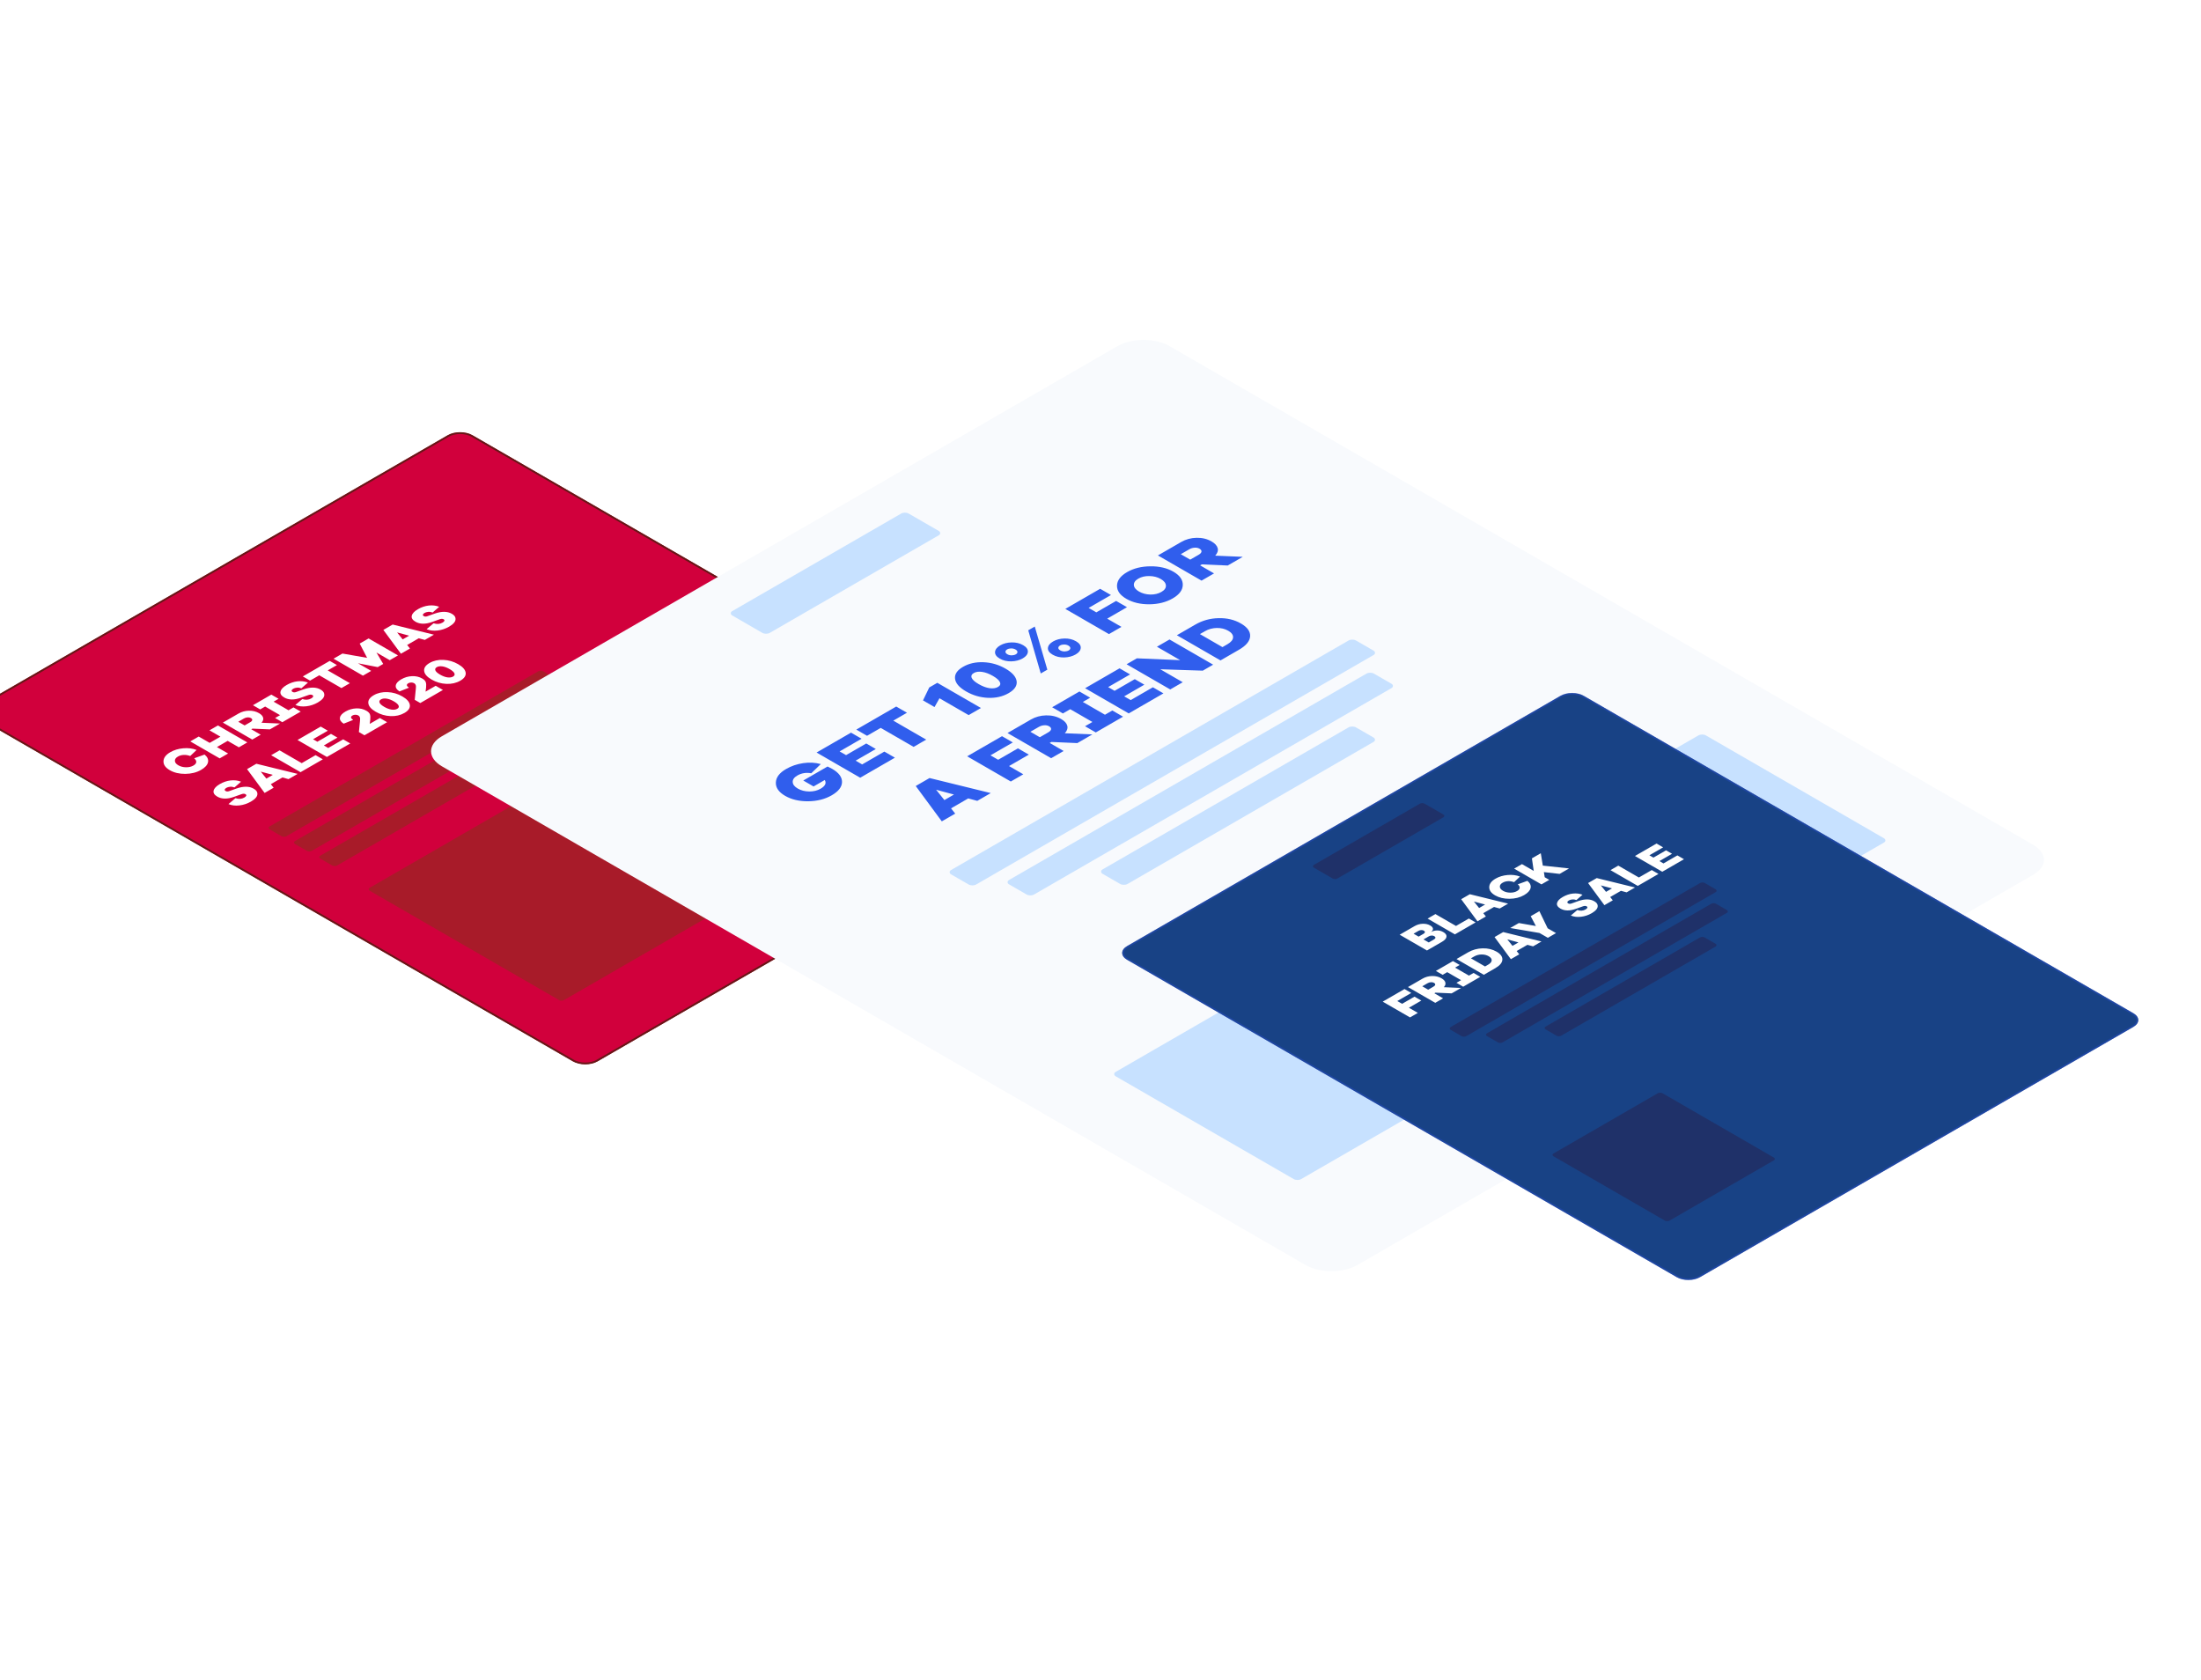 <svg viewBox="0 0 655 500" fill="none" xmlns="http://www.w3.org/2000/svg">
<g transform="matrix(1,0,0,1,115,40)">
<g filter="url(#filter0_d)">
<path d="M-109.316 162.69C-111.378 161.5 -111.378 159.57 -109.316 158.38L29.556 78.202C31.617 77.012 34.959 77.012 37.021 78.202L213.141 179.885C215.203 181.075 215.203 183.005 213.141 184.195L74.269 264.373C72.207 265.563 68.865 265.563 66.804 264.373L-109.316 162.69Z" fill="#D1003C"/>
<path d="M-109.083 162.555C-111.016 161.439 -111.016 159.63 -109.083 158.515L29.789 78.337C31.722 77.221 34.855 77.221 36.788 78.337L212.908 180.02C214.84 181.136 214.84 182.945 212.908 184.06L74.036 264.238C72.103 265.354 68.97 265.354 67.037 264.238L-109.083 162.555Z" stroke="#671717" stroke-width="0.539"/>
<path d="M-46.072 176.423C-45.558 176.127 -45.28 175.795 -45.236 175.428C-45.184 175.056 -45.384 174.669 -45.837 174.267L-42.755 173.152C-41.885 173.875 -41.545 174.649 -41.737 175.473C-41.928 176.288 -42.62 177.039 -43.813 177.728C-45.136 178.491 -46.694 178.883 -48.487 178.904C-50.281 178.914 -51.817 178.549 -53.097 177.81C-54.376 177.072 -55.003 176.187 -54.977 175.157C-54.951 174.116 -54.276 173.214 -52.953 172.45C-51.839 171.807 -50.559 171.42 -49.114 171.289C-47.66 171.154 -46.329 171.32 -45.119 171.787L-47.025 173.581C-47.695 173.335 -48.348 173.229 -48.984 173.265C-49.61 173.295 -50.181 173.458 -50.694 173.755C-51.312 174.111 -51.608 174.539 -51.582 175.036C-51.556 175.534 -51.217 175.971 -50.564 176.348C-49.911 176.725 -49.153 176.921 -48.292 176.936C-47.43 176.951 -46.69 176.78 -46.072 176.423ZM-38.777 164.492L-30.029 169.543L-32.549 170.998L-35.879 169.076L-39.078 170.923L-35.748 172.845L-38.255 174.293L-47.004 169.242L-44.496 167.794L-41.232 169.679L-38.033 167.832L-41.297 165.947L-38.777 164.492ZM-20.292 163.922L-23.309 165.663L-28.506 165.437L-28.845 165.633L-26.051 167.246L-28.558 168.694L-37.306 163.643L-32.645 160.952C-31.705 160.409 -30.677 160.127 -29.563 160.107C-28.44 160.082 -27.439 160.323 -26.56 160.831C-25.864 161.233 -25.45 161.688 -25.32 162.195C-25.198 162.698 -25.363 163.196 -25.816 163.688L-20.292 163.922ZM-30.83 164.487L-29.145 163.515C-28.797 163.314 -28.606 163.103 -28.571 162.881C-28.545 162.655 -28.675 162.459 -28.963 162.293C-29.241 162.133 -29.568 162.065 -29.942 162.09C-30.325 162.11 -30.691 162.221 -31.039 162.422L-32.723 163.394L-30.83 164.487ZM-22.207 157.413L-17.767 159.976L-16.292 159.124L-14.137 160.368L-19.608 163.527L-21.763 162.283L-20.287 161.431L-24.727 158.868L-26.203 159.72L-28.357 158.476L-22.886 155.317L-20.731 156.561L-22.207 157.413ZM-18.303 152.445C-17.267 151.847 -16.196 151.485 -15.091 151.36C-13.985 151.234 -12.949 151.36 -11.983 151.736L-13.942 153.44C-14.403 153.264 -14.847 153.199 -15.274 153.244C-15.7 153.289 -16.061 153.397 -16.357 153.568C-16.636 153.729 -16.797 153.898 -16.84 154.073C-16.884 154.239 -16.797 154.385 -16.579 154.511C-16.283 154.682 -15.927 154.692 -15.509 154.541L-13.315 153.757C-11.235 153.038 -9.537 153.058 -8.223 153.817C-7.57 154.194 -7.208 154.624 -7.139 155.106C-7.06 155.584 -7.195 156.034 -7.544 156.456C-7.892 156.878 -8.388 157.275 -9.032 157.647C-10.111 158.27 -11.261 158.652 -12.479 158.793C-13.698 158.933 -14.782 158.8 -15.731 158.393L-13.655 156.637C-12.68 156.968 -11.796 156.906 -11.004 156.448C-10.699 156.272 -10.512 156.094 -10.442 155.913C-10.373 155.732 -10.451 155.576 -10.677 155.446C-10.973 155.275 -11.369 155.277 -11.866 155.453L-14.111 156.252C-16.087 156.961 -17.733 156.936 -19.047 156.177C-19.944 155.659 -20.309 155.061 -20.144 154.383C-19.979 153.704 -19.365 153.058 -18.303 152.445ZM-3.356 146.529L-6.098 148.113L0.496 151.92L-2.024 153.375L-8.618 149.568L-11.36 151.151L-13.515 149.907L-5.511 145.286L-3.356 146.529ZM6.062 138.604L14.811 143.655L12.356 145.072L8.4 142.788L10.411 146.195L8.778 147.138L2.903 145.992L6.833 148.261L4.378 149.678L-4.37 144.627L-1.72 143.097L5.619 144.379L3.412 140.134L6.062 138.604ZM25.5 137.484L22.797 139.044L20.982 138.554L17.535 140.545L18.37 141.6L15.68 143.153L10.457 136.067L13.226 134.468L25.5 137.484ZM18.122 137.778L14.544 136.813L16.203 138.886L18.122 137.778ZM20.754 129.896C21.79 129.298 22.86 128.936 23.966 128.81C25.071 128.685 26.107 128.81 27.073 129.187L25.115 130.891C24.654 130.715 24.209 130.65 23.783 130.695C23.357 130.74 22.995 130.848 22.699 131.019C22.421 131.18 22.26 131.348 22.216 131.524C22.173 131.69 22.26 131.836 22.477 131.961C22.773 132.132 23.13 132.142 23.548 131.992L25.742 131.208C27.822 130.489 29.52 130.509 30.834 131.268C31.487 131.645 31.848 132.074 31.918 132.557C31.996 133.034 31.861 133.484 31.513 133.906C31.165 134.329 30.669 134.726 30.024 135.097C28.945 135.721 27.796 136.103 26.577 136.243C25.359 136.384 24.275 136.251 23.326 135.844L25.402 134.087C26.377 134.419 27.261 134.356 28.053 133.899C28.358 133.723 28.545 133.545 28.614 133.364C28.684 133.183 28.605 133.027 28.379 132.896C28.083 132.725 27.687 132.728 27.191 132.904L24.945 133.703C22.969 134.411 21.324 134.386 20.009 133.627C19.113 133.11 18.747 132.512 18.913 131.833C19.078 131.155 19.692 130.509 20.754 129.896ZM-38.213 181.94C-37.178 181.342 -36.107 180.98 -35.001 180.855C-33.896 180.729 -32.86 180.855 -31.894 181.232L-33.852 182.936C-34.314 182.76 -34.758 182.694 -35.184 182.74C-35.611 182.785 -35.972 182.893 -36.268 183.064C-36.546 183.225 -36.707 183.393 -36.751 183.569C-36.794 183.735 -36.707 183.88 -36.49 184.006C-36.194 184.177 -35.837 184.187 -35.419 184.036L-33.225 183.252C-31.145 182.533 -29.448 182.554 -28.133 183.312C-27.48 183.689 -27.119 184.119 -27.049 184.602C-26.971 185.079 -27.106 185.529 -27.454 185.951C-27.802 186.373 -28.298 186.77 -28.943 187.142C-30.022 187.765 -31.171 188.147 -32.39 188.288C-33.608 188.429 -34.692 188.296 -35.641 187.888L-33.565 186.132C-32.59 186.464 -31.706 186.401 -30.914 185.943C-30.61 185.768 -30.422 185.589 -30.353 185.408C-30.283 185.227 -30.361 185.072 -30.588 184.941C-30.884 184.77 -31.28 184.772 -31.776 184.948L-34.022 185.747C-35.998 186.456 -37.643 186.431 -38.958 185.672C-39.854 185.154 -40.22 184.556 -40.054 183.878C-39.889 183.199 -39.275 182.554 -38.213 181.94ZM-15.068 178.905L-17.771 180.466L-19.586 179.976L-23.033 181.966L-22.197 183.021L-24.887 184.574L-30.11 177.488L-27.342 175.89L-15.068 178.905ZM-22.445 179.199L-26.023 178.234L-24.365 180.308L-22.445 179.199ZM-9.715 173.327L-7.56 174.571L-14.194 178.401L-22.942 173.35L-20.435 171.902L-13.841 175.709L-9.715 173.327ZM-1.501 168.63L0.614 169.851L-6.345 173.869L-15.094 168.818L-8.186 164.83L-6.071 166.052L-10.471 168.592L-9.179 169.339L-5.131 167.002L-3.211 168.11L-7.259 170.447L-5.954 171.201L-1.501 168.63ZM9.414 162.283L11.568 163.527L4.844 167.41L4.83 167.417L3.172 166.46L3.512 163.067C3.538 162.771 3.547 162.56 3.538 162.434C3.538 162.303 3.499 162.15 3.42 161.974C3.342 161.788 3.203 161.637 3.002 161.522C2.75 161.376 2.463 161.306 2.141 161.311C1.819 161.306 1.531 161.376 1.279 161.522C0.626 161.899 0.687 162.341 1.462 162.849L-1.359 163.964C-2.203 163.427 -2.573 162.836 -2.469 162.193C-2.364 161.539 -1.816 160.926 -0.823 160.353C0.169 159.78 1.231 159.469 2.363 159.418C3.494 159.368 4.513 159.604 5.418 160.127C5.984 160.454 6.332 160.816 6.463 161.213C6.593 161.6 6.624 162.13 6.554 162.803L6.397 164.025L9.414 162.283ZM5.984 157.886C5.871 156.976 6.406 156.179 7.59 155.496C8.774 154.812 10.149 154.506 11.716 154.576C13.274 154.641 14.737 155.069 16.104 155.858C17.47 156.647 18.214 157.494 18.336 158.398C18.45 159.298 17.914 160.089 16.73 160.773C15.538 161.461 14.158 161.776 12.591 161.715C11.024 161.645 9.557 161.215 8.191 160.426C6.824 159.637 6.088 158.79 5.984 157.886ZM14.589 159.537C15.024 159.285 15.155 158.964 14.98 158.572C14.806 158.18 14.336 157.762 13.57 157.32C12.804 156.878 12.086 156.609 11.416 156.514C10.737 156.413 10.18 156.488 9.744 156.74C9.301 156.996 9.161 157.323 9.327 157.72C9.492 158.107 9.958 158.521 10.724 158.964C11.49 159.406 12.212 159.677 12.891 159.778C13.579 159.873 14.145 159.793 14.589 159.537ZM26.028 152.691L28.183 153.935L21.458 157.817L21.445 157.825L19.787 156.867L20.126 153.475C20.152 153.178 20.161 152.967 20.152 152.842C20.152 152.711 20.113 152.558 20.035 152.382C19.956 152.196 19.817 152.045 19.617 151.929C19.365 151.784 19.077 151.713 18.755 151.718C18.433 151.713 18.146 151.784 17.893 151.929C17.241 152.306 17.302 152.749 18.076 153.256L15.256 154.372C14.412 153.834 14.041 153.244 14.146 152.6C14.25 151.947 14.799 151.334 15.791 150.761C16.784 150.188 17.846 149.876 18.977 149.826C20.109 149.776 21.127 150.012 22.033 150.535C22.599 150.861 22.947 151.223 23.077 151.62C23.208 152.007 23.238 152.537 23.169 153.211L23.012 154.432L26.028 152.691ZM22.599 148.293C22.485 147.383 23.021 146.587 24.205 145.903C25.389 145.22 26.764 144.913 28.331 144.984C29.889 145.049 31.351 145.476 32.718 146.265C34.085 147.054 34.829 147.901 34.951 148.806C35.064 149.705 34.529 150.497 33.345 151.18C32.152 151.869 30.773 152.183 29.206 152.123C27.639 152.052 26.172 151.623 24.805 150.834C23.439 150.045 22.703 149.198 22.599 148.293ZM31.203 149.944C31.639 149.693 31.769 149.371 31.595 148.979C31.421 148.587 30.951 148.17 30.185 147.728C29.419 147.285 28.701 147.017 28.03 146.921C27.352 146.821 26.794 146.896 26.359 147.147C25.915 147.404 25.776 147.73 25.941 148.127C26.107 148.514 26.572 148.929 27.338 149.371C28.104 149.813 28.827 150.085 29.506 150.185C30.194 150.281 30.759 150.2 31.203 149.944Z" fill="white"/>
<rect width="94.039" height="5.806" rx="0.862" transform="matrix(0.866 -0.5 -0.866 -0.5 -19.123 197.876)" fill="#A81B29"/>
<rect width="84.744" height="5.806" rx="0.862" transform="matrix(0.866 -0.5 -0.866 -0.5 -11.582 202.231)" fill="#A81B29"/>
<rect width="58.865" height="5.806" rx="0.862" transform="matrix(0.866 -0.5 -0.866 -0.5 -4.04 206.585)" fill="#A81B29"/>
<rect width="131.691" height="66.803" rx="0.862" transform="matrix(0.866 -0.5 -0.866 -0.5 63.472 246.639)" fill="#A81B29"/>
</g>
<path d="M16.481 188.006C12.215 185.543 12.215 181.55 16.481 179.087L217.578 62.983C221.844 60.52 228.761 60.52 233.027 62.983L490.058 211.38C494.324 213.843 494.324 217.837 490.058 220.3L288.961 336.403C284.695 338.866 277.778 338.866 273.512 336.403L16.481 188.006Z" fill="#F8FAFD"/>
<path d="M124.046 192.249L131.275 188.076C132.025 188.449 132.477 188.68 132.632 188.769C134.621 189.918 135.603 191.231 135.578 192.708C135.552 194.17 134.531 195.483 132.515 196.646C130.526 197.795 128.194 198.388 125.519 198.426C122.845 198.448 120.558 197.911 118.659 196.814C116.759 195.718 115.836 194.401 115.887 192.865C115.939 191.313 116.953 189.967 118.93 188.825C120.468 187.938 122.16 187.356 124.008 187.08C125.855 186.804 127.606 186.897 129.26 187.36L126.43 190.09C124.918 189.814 123.536 190.037 122.283 190.761C121.327 191.313 120.868 191.958 120.907 192.697C120.933 193.428 121.437 194.077 122.418 194.644C123.4 195.211 124.537 195.501 125.829 195.516C127.108 195.524 128.232 195.248 129.201 194.688C130.584 193.89 130.997 193.025 130.442 192.092L127.108 194.017L124.046 192.249ZM148.18 183.642L151.319 185.454L140.99 191.418L128.005 183.921L138.257 178.002L141.397 179.815L134.866 183.586L136.784 184.693L142.792 181.225L145.641 182.87L139.633 186.338L141.571 187.457L148.18 183.642ZM154.908 172.081L150.839 174.431L160.626 180.081L156.885 182.241L147.098 176.59L143.028 178.94L139.831 177.094L151.711 170.235L154.908 172.081ZM163.94 163.174L176.925 170.671L173.262 172.786L164.58 167.773L163.107 170.391L159.676 168.411L161.537 164.562L163.94 163.174ZM169.215 161.964C169.047 160.614 169.842 159.431 171.599 158.417C173.356 157.402 175.398 156.947 177.723 157.052C180.036 157.149 182.206 157.783 184.235 158.954C186.263 160.125 187.368 161.382 187.549 162.725C187.717 164.06 186.922 165.235 185.165 166.249C183.395 167.271 181.347 167.737 179.022 167.648C176.696 167.543 174.519 166.906 172.491 165.734C170.462 164.563 169.37 163.306 169.215 161.964ZM181.987 164.414C182.633 164.041 182.827 163.564 182.568 162.982C182.31 162.4 181.612 161.781 180.475 161.125C179.338 160.468 178.272 160.069 177.277 159.927C176.27 159.778 175.443 159.89 174.797 160.263C174.138 160.643 173.931 161.128 174.177 161.718C174.422 162.292 175.113 162.907 176.25 163.564C177.387 164.22 178.46 164.623 179.467 164.772C180.488 164.914 181.328 164.795 181.987 164.414ZM182.667 152.027C183.623 151.475 184.747 151.184 186.039 151.154C187.331 151.124 188.474 151.397 189.469 151.971C190.464 152.545 190.936 153.205 190.884 153.951C190.832 154.697 190.328 155.346 189.372 155.898C188.403 156.458 187.266 156.756 185.961 156.793C184.669 156.823 183.526 156.551 182.531 155.977C181.536 155.402 181.065 154.742 181.116 153.996C181.181 153.243 181.698 152.586 182.667 152.027ZM194.721 160.396L191 147.551L192.938 146.432L196.679 159.266L194.721 160.396ZM184.74 153.224C184.404 153.418 184.23 153.653 184.217 153.929C184.204 154.205 184.392 154.455 184.779 154.679C185.154 154.895 185.587 155.003 186.078 155.003C186.569 154.988 186.976 154.888 187.299 154.701C187.622 154.515 187.783 154.287 187.783 154.019C187.783 153.735 187.596 153.485 187.221 153.269C186.833 153.045 186.401 152.937 185.923 152.944C185.457 152.944 185.063 153.038 184.74 153.224ZM198.403 150.863C199.359 150.311 200.483 150.02 201.775 149.99C203.067 149.961 204.211 150.233 205.206 150.807C206.201 151.382 206.672 152.042 206.621 152.788C206.569 153.534 206.065 154.183 205.109 154.735C204.14 155.294 203.003 155.592 201.698 155.63C200.406 155.66 199.263 155.387 198.268 154.813C197.273 154.239 196.801 153.578 196.853 152.832C196.918 152.079 197.434 151.423 198.403 150.863ZM200.477 152.06C200.141 152.254 199.967 152.489 199.954 152.765C199.941 153.041 200.128 153.291 200.516 153.515C200.89 153.731 201.323 153.84 201.814 153.84C202.305 153.825 202.712 153.724 203.035 153.537C203.358 153.351 203.52 153.123 203.52 152.855C203.52 152.571 203.332 152.322 202.958 152.105C202.57 151.881 202.137 151.773 201.659 151.781C201.194 151.781 200.8 151.874 200.477 152.06ZM208.969 140.892L211.256 142.212L217.148 138.81L220.384 140.679L214.492 144.081L218.737 146.531L215.016 148.679L202.031 141.183L212.399 135.196L215.617 137.054L208.969 140.892ZM217.411 134.25C217.45 132.706 218.451 131.367 220.415 130.233C222.379 129.099 224.692 128.525 227.353 128.51C230.015 128.48 232.295 129.013 234.194 130.11C236.094 131.206 237.024 132.527 236.985 134.071C236.946 135.6 235.945 136.931 233.981 138.065C232.017 139.199 229.705 139.781 227.043 139.811C224.382 139.826 222.101 139.285 220.202 138.188C218.303 137.092 217.373 135.779 217.411 134.25ZM227.334 136.913C228.6 136.928 229.698 136.667 230.628 136.129C231.559 135.592 232.004 134.962 231.966 134.238C231.927 133.5 231.417 132.847 230.435 132.28C229.466 131.721 228.342 131.43 227.063 131.408C225.796 131.378 224.698 131.631 223.768 132.169C222.838 132.706 222.392 133.343 222.431 134.082C222.482 134.813 222.993 135.458 223.962 136.018C224.944 136.584 226.068 136.883 227.334 136.913ZM254.839 125.687L250.362 128.272L242.649 127.937L242.145 128.227L246.292 130.622L242.571 132.77L229.586 125.274L236.505 121.279C237.9 120.473 239.425 120.056 241.079 120.026C242.745 119.989 244.231 120.347 245.536 121.1C246.57 121.697 247.183 122.372 247.377 123.125C247.558 123.871 247.313 124.61 246.641 125.341L254.839 125.687ZM239.199 126.527L241.699 125.083C242.216 124.785 242.5 124.472 242.552 124.143C242.59 123.808 242.397 123.517 241.97 123.271C241.557 123.032 241.072 122.931 240.517 122.969C239.948 122.998 239.406 123.162 238.889 123.461L236.389 124.904L239.199 126.527ZM179.843 195.986L175.831 198.303L173.137 197.575L168.021 200.529L169.261 202.096L165.269 204.401L157.517 193.883L161.625 191.511L179.843 195.986ZM168.893 196.423L163.583 194.991L166.044 198.068L168.893 196.423ZM179.758 184.756L182.045 186.077L187.937 182.675L191.173 184.544L185.282 187.945L189.526 190.396L185.805 192.544L172.82 185.047L183.189 179.061L186.406 180.919L179.758 184.756ZM210.081 178.529L205.604 181.113L197.891 180.778L197.387 181.068L201.534 183.463L197.813 185.611L184.828 178.115L191.747 174.12C193.142 173.314 194.667 172.897 196.321 172.867C197.987 172.83 199.473 173.188 200.778 173.941C201.812 174.538 202.425 175.213 202.619 175.966C202.8 176.712 202.555 177.451 201.883 178.182L210.081 178.529ZM194.441 179.368L196.941 177.924C197.458 177.626 197.742 177.313 197.794 176.984C197.832 176.649 197.639 176.358 197.212 176.112C196.799 175.873 196.314 175.772 195.759 175.81C195.19 175.839 194.648 176.004 194.131 176.302L191.631 177.745L194.441 179.368ZM207.239 168.868L213.828 172.672L216.018 171.408L219.216 173.254L211.096 177.942L207.898 176.096L210.088 174.832L203.499 171.028L201.309 172.292L198.111 170.446L206.231 165.757L209.429 167.604L207.239 168.868ZM228.092 164.504L231.231 166.317L220.902 172.281L207.917 164.784L218.169 158.865L221.309 160.678L214.778 164.449L216.696 165.556L222.704 162.088L225.553 163.732L219.545 167.201L221.483 168.32L228.092 164.504ZM233.037 150.281L246.022 157.778L242.941 159.557L230.285 159.143L236.972 163.003L233.251 165.151L220.266 157.655L223.328 155.887L236.216 156.435L229.297 152.441L233.037 150.281ZM235.226 149.017L240.711 145.851C242.83 144.627 245.136 143.99 247.63 143.937C250.123 143.87 252.339 144.396 254.277 145.515C256.215 146.634 257.132 147.917 257.029 149.364C256.926 150.796 255.815 152.124 253.696 153.347L248.211 156.514L235.226 149.017ZM248.792 152.553L250.285 151.691C251.357 151.072 251.913 150.393 251.951 149.655C251.99 148.916 251.512 148.26 250.517 147.686C249.522 147.111 248.386 146.835 247.106 146.858C245.827 146.88 244.652 147.201 243.579 147.82L242.087 148.682L248.792 152.553Z" fill="#305EED"/>
<rect width="60.641" height="12.926" rx="1.279" transform="matrix(0.866 -0.5 -0.866 -0.5 112.974 148.952)" fill="#C7E1FF"/>
<rect width="139.156" height="8.617" rx="1.279" transform="matrix(0.866 -0.5 -0.866 -0.5 174.377 223.833)" fill="#C7E1FF"/>
<rect width="125.402" height="8.617" rx="1.279" transform="matrix(0.866 -0.5 -0.866 -0.5 191.619 226.805)" fill="#C7E1FF"/>
<rect width="87.107" height="8.617" rx="1.279" transform="matrix(0.866 -0.5 -0.866 -0.5 219.448 223.663)" fill="#C7E1FF"/>
<rect width="59.727" height="63.768" rx="1.279" transform="matrix(0.866 -0.5 -0.866 -0.5 271.108 311.483)" fill="#C7E1FF"/>
<rect width="59.727" height="63.768" rx="1.279" transform="matrix(0.866 -0.5 -0.866 -0.5 333.35 275.547)" fill="#C7E1FF"/>
<rect width="59.727" height="63.768" rx="1.279" transform="matrix(0.866 -0.5 -0.866 -0.5 395.04 239.931)" fill="#C7E1FF"/>
<g filter="url(#filter2_d)">
<path d="M231.749 234.187C229.834 233.081 229.834 231.289 231.749 230.183L360.746 155.707C362.661 154.601 365.765 154.601 367.68 155.707L531.276 250.159C533.191 251.265 533.191 253.057 531.276 254.163L402.28 328.639C400.365 329.744 397.26 329.744 395.345 328.639L231.749 234.187Z" fill="#184285"/>
<path d="M231.966 234.062C230.171 233.025 230.171 231.345 231.966 230.308L360.963 155.832C362.758 154.796 365.668 154.796 367.464 155.832L531.06 250.284C532.855 251.321 532.855 253.001 531.06 254.037L402.063 328.514C400.268 329.55 397.357 329.55 395.562 328.514L231.966 234.062Z" stroke="#254BC1" stroke-opacity="0.5" stroke-width="0.5"/>
<path d="M322.275 225.887L322.324 225.915C322.817 225.649 323.383 225.509 324.022 225.495C324.661 225.472 325.287 225.637 325.902 225.992C326.597 226.394 326.909 226.858 326.836 227.386C326.755 227.909 326.29 228.415 325.441 228.905L321.026 231.454L312.9 226.762L317.315 224.213C318.075 223.775 318.879 223.539 319.728 223.506C320.585 223.469 321.342 223.639 321.996 224.017C322.546 224.335 322.817 224.673 322.809 225.033C322.801 225.383 322.623 225.668 322.275 225.887ZM317.036 226.461L318.54 227.33L319.983 226.496C320.242 226.347 320.383 226.186 320.408 226.013C320.424 225.836 320.319 225.682 320.092 225.551C319.874 225.425 319.615 225.369 319.316 225.383C319.025 225.392 318.758 225.467 318.515 225.607L317.036 226.461ZM321.548 229.066L323.112 228.163C323.387 228.004 323.529 227.839 323.537 227.666C323.545 227.484 323.428 227.323 323.185 227.183C322.959 227.052 322.696 226.994 322.397 227.008C322.106 227.017 321.831 227.096 321.572 227.246L319.983 228.163L321.548 229.066ZM333.495 221.944L335.496 223.1L329.335 226.657L321.209 221.965L323.537 220.621L329.662 224.157L333.495 221.944ZM345.176 217.511L342.665 218.961L340.979 218.506L337.777 220.354L338.554 221.335L336.055 222.777L331.203 216.195L333.775 214.71L345.176 217.511ZM338.323 217.784L335 216.888L336.54 218.814L338.323 217.784ZM347.829 213.766C348.307 213.491 348.565 213.183 348.606 212.842C348.654 212.497 348.468 212.137 348.048 211.764L350.91 210.727C351.719 211.4 352.034 212.119 351.856 212.884C351.678 213.64 351.036 214.338 349.928 214.978C348.699 215.688 347.251 216.052 345.586 216.07C343.92 216.08 342.493 215.741 341.304 215.055C340.115 214.369 339.533 213.547 339.558 212.59C339.582 211.624 340.208 210.786 341.438 210.076C342.473 209.479 343.661 209.119 345.003 208.998C346.354 208.872 347.591 209.026 348.715 209.46L346.944 211.126C346.321 210.898 345.715 210.8 345.125 210.832C344.543 210.86 344.013 211.012 343.536 211.288C342.962 211.619 342.687 212.016 342.711 212.478C342.735 212.94 343.051 213.346 343.657 213.696C344.264 214.047 344.967 214.229 345.768 214.243C346.568 214.257 347.255 214.098 347.829 213.766ZM363.314 207.039L360.5 208.664L355.818 208.132L356.061 209.658L357.419 210.443L355.09 211.787L346.964 207.095L349.293 205.751L352.798 207.775L352.252 204.042L354.896 202.516L355.503 206.199L363.314 207.039ZM312.193 246.495L313.624 247.322L317.312 245.193L319.337 246.362L315.65 248.491L318.306 250.025L315.977 251.369L307.851 246.677L314.34 242.931L316.353 244.093L312.193 246.495ZM331.17 242.598L328.369 244.215L323.541 244.005L323.226 244.187L325.821 245.686L323.493 247.03L315.366 242.338L319.696 239.838C320.57 239.334 321.524 239.073 322.559 239.054C323.602 239.031 324.532 239.255 325.348 239.726C325.995 240.1 326.379 240.522 326.501 240.994C326.614 241.461 326.46 241.923 326.04 242.38L331.17 242.598ZM321.382 243.123L322.947 242.219C323.27 242.033 323.448 241.837 323.481 241.631C323.505 241.421 323.384 241.239 323.117 241.085C322.858 240.936 322.555 240.873 322.207 240.896C321.851 240.915 321.512 241.017 321.188 241.204L319.624 242.107L321.382 243.123ZM329.392 236.552L333.516 238.932L334.886 238.141L336.888 239.297L331.806 242.231L329.804 241.075L331.175 240.284L327.051 237.903L325.681 238.694L323.679 237.539L328.761 234.605L330.763 235.76L329.392 236.552ZM329.816 233.996L333.249 232.014C334.575 231.248 336.018 230.849 337.579 230.816C339.139 230.774 340.526 231.104 341.739 231.804C342.952 232.504 343.526 233.307 343.461 234.213C343.397 235.109 342.701 235.94 341.375 236.706L337.943 238.687L329.816 233.996ZM338.307 236.209L339.24 235.669C339.912 235.282 340.259 234.857 340.284 234.395C340.308 233.933 340.009 233.522 339.386 233.162C338.763 232.803 338.052 232.63 337.251 232.644C336.451 232.658 335.715 232.859 335.044 233.246L334.11 233.786L338.307 236.209ZM355.11 228.776L352.6 230.225L350.914 229.77L347.712 231.619L348.488 232.599L345.989 234.042L341.138 227.459L343.709 225.975L355.11 228.776ZM348.257 229.049L344.934 228.152L346.475 230.078L348.257 229.049ZM354.478 219.757L356.94 224.848L359.426 226.284L357 227.684L354.514 226.249L345.805 224.764L348.365 223.287L353.435 224.169L351.894 221.249L354.478 219.757ZM361.445 215.525C362.407 214.969 363.401 214.633 364.428 214.517C365.455 214.4 366.417 214.517 367.315 214.867L365.496 216.449C365.067 216.286 364.655 216.225 364.258 216.267C363.862 216.309 363.527 216.41 363.252 216.568C362.993 216.718 362.843 216.874 362.803 217.038C362.763 217.192 362.843 217.327 363.046 217.444C363.321 217.602 363.652 217.612 364.04 217.472L366.078 216.743C368.01 216.076 369.587 216.095 370.808 216.8C371.415 217.15 371.75 217.549 371.815 217.997C371.888 218.44 371.762 218.858 371.439 219.25C371.115 219.643 370.654 220.011 370.056 220.357C369.053 220.936 367.986 221.291 366.854 221.421C365.722 221.552 364.715 221.428 363.834 221.05L365.762 219.418C366.668 219.727 367.489 219.668 368.225 219.243C368.508 219.08 368.681 218.914 368.746 218.746C368.811 218.578 368.738 218.433 368.528 218.312C368.253 218.153 367.885 218.156 367.424 218.319L365.338 219.061C363.502 219.72 361.974 219.696 360.753 218.991C359.92 218.51 359.581 217.955 359.734 217.325C359.888 216.694 360.458 216.095 361.445 215.525ZM382.944 212.706L380.434 214.155L378.748 213.7L375.546 215.549L376.322 216.529L373.823 217.972L368.972 211.389L371.543 209.905L382.944 212.706ZM376.091 212.979L372.768 212.083L374.309 214.008L376.091 212.979ZM387.917 207.524L389.918 208.68L383.756 212.237L375.63 207.545L377.959 206.201L384.084 209.737L387.917 207.524ZM395.546 203.161L397.511 204.296L391.047 208.028L382.92 203.336L389.336 199.632L391.301 200.766L387.214 203.126L388.415 203.819L392.175 201.649L393.957 202.678L390.198 204.849L391.41 205.549L395.546 203.161Z" fill="white"/>
<rect width="38.066" height="8.09" rx="0.8" transform="matrix(0.866 -0.5 -0.866 -0.5 293.661 210.444)" fill="#1F3169"/>
<rect width="87.352" height="5.393" rx="0.8" transform="matrix(0.866 -0.5 -0.866 -0.5 332.025 257.346)" fill="#1F3169"/>
<rect width="78.718" height="5.393" rx="0.8" transform="matrix(0.866 -0.5 -0.866 -0.5 342.827 259.199)" fill="#1F3169"/>
<rect width="54.679" height="5.393" rx="0.8" transform="matrix(0.866 -0.5 -0.866 -0.5 360.275 257.215)" fill="#1F3169"/>
<rect width="37.492" height="39.909" rx="0.8" transform="matrix(0.866 -0.5 -0.866 -0.5 392.512 312.231)" fill="#1F3169"/>
</g>
</g>
<defs>
<filter id="filter0_d" x="-173.391" y="37.518" width="427.869" height="290.276" filterUnits="userSpaceOnUse" color-interpolation-filters="sRGB">
<feFlood flood-opacity="0" result="BackgroundImageFix"/>
<feColorMatrix in="SourceAlpha" type="matrix" values="0 0 0 0 0 0 0 0 0 0 0 0 0 0 0 0 0 0 127 0"/>
<feOffset dx="-11.369" dy="11.369"/>
<feGaussianBlur stdDeviation="25.58"/>
<feColorMatrix type="matrix" values="0 0 0 0 0 0 0 0 0 0 0 0 0 0 0 0 0 0 0.25 0"/>
<feBlend mode="normal" in2="BackgroundImageFix" result="effect1_dropShadow"/>
<feBlend mode="normal" in="SourceGraphic" in2="effect1_dropShadow" result="shape"/>
</filter>
<filter id="filter2_d" x="167.784" y="115.087" width="404.719" height="276.91" filterUnits="userSpaceOnUse" color-interpolation-filters="sRGB">
<feFlood flood-opacity="0" result="BackgroundImageFix"/>
<feColorMatrix in="SourceAlpha" type="matrix" values="0 0 0 0 0 0 0 0 0 0 0 0 0 0 0 0 0 0 127 0"/>
<feOffset dx="-11.369" dy="11.369"/>
<feGaussianBlur stdDeviation="25.58"/>
<feColorMatrix type="matrix" values="0 0 0 0 0 0 0 0 0 0 0 0 0 0 0 0 0 0 0.25 0"/>
<feBlend mode="normal" in2="BackgroundImageFix" result="effect1_dropShadow"/>
<feBlend mode="normal" in="SourceGraphic" in2="effect1_dropShadow" result="shape"/>
</filter>
</defs>
</svg>

